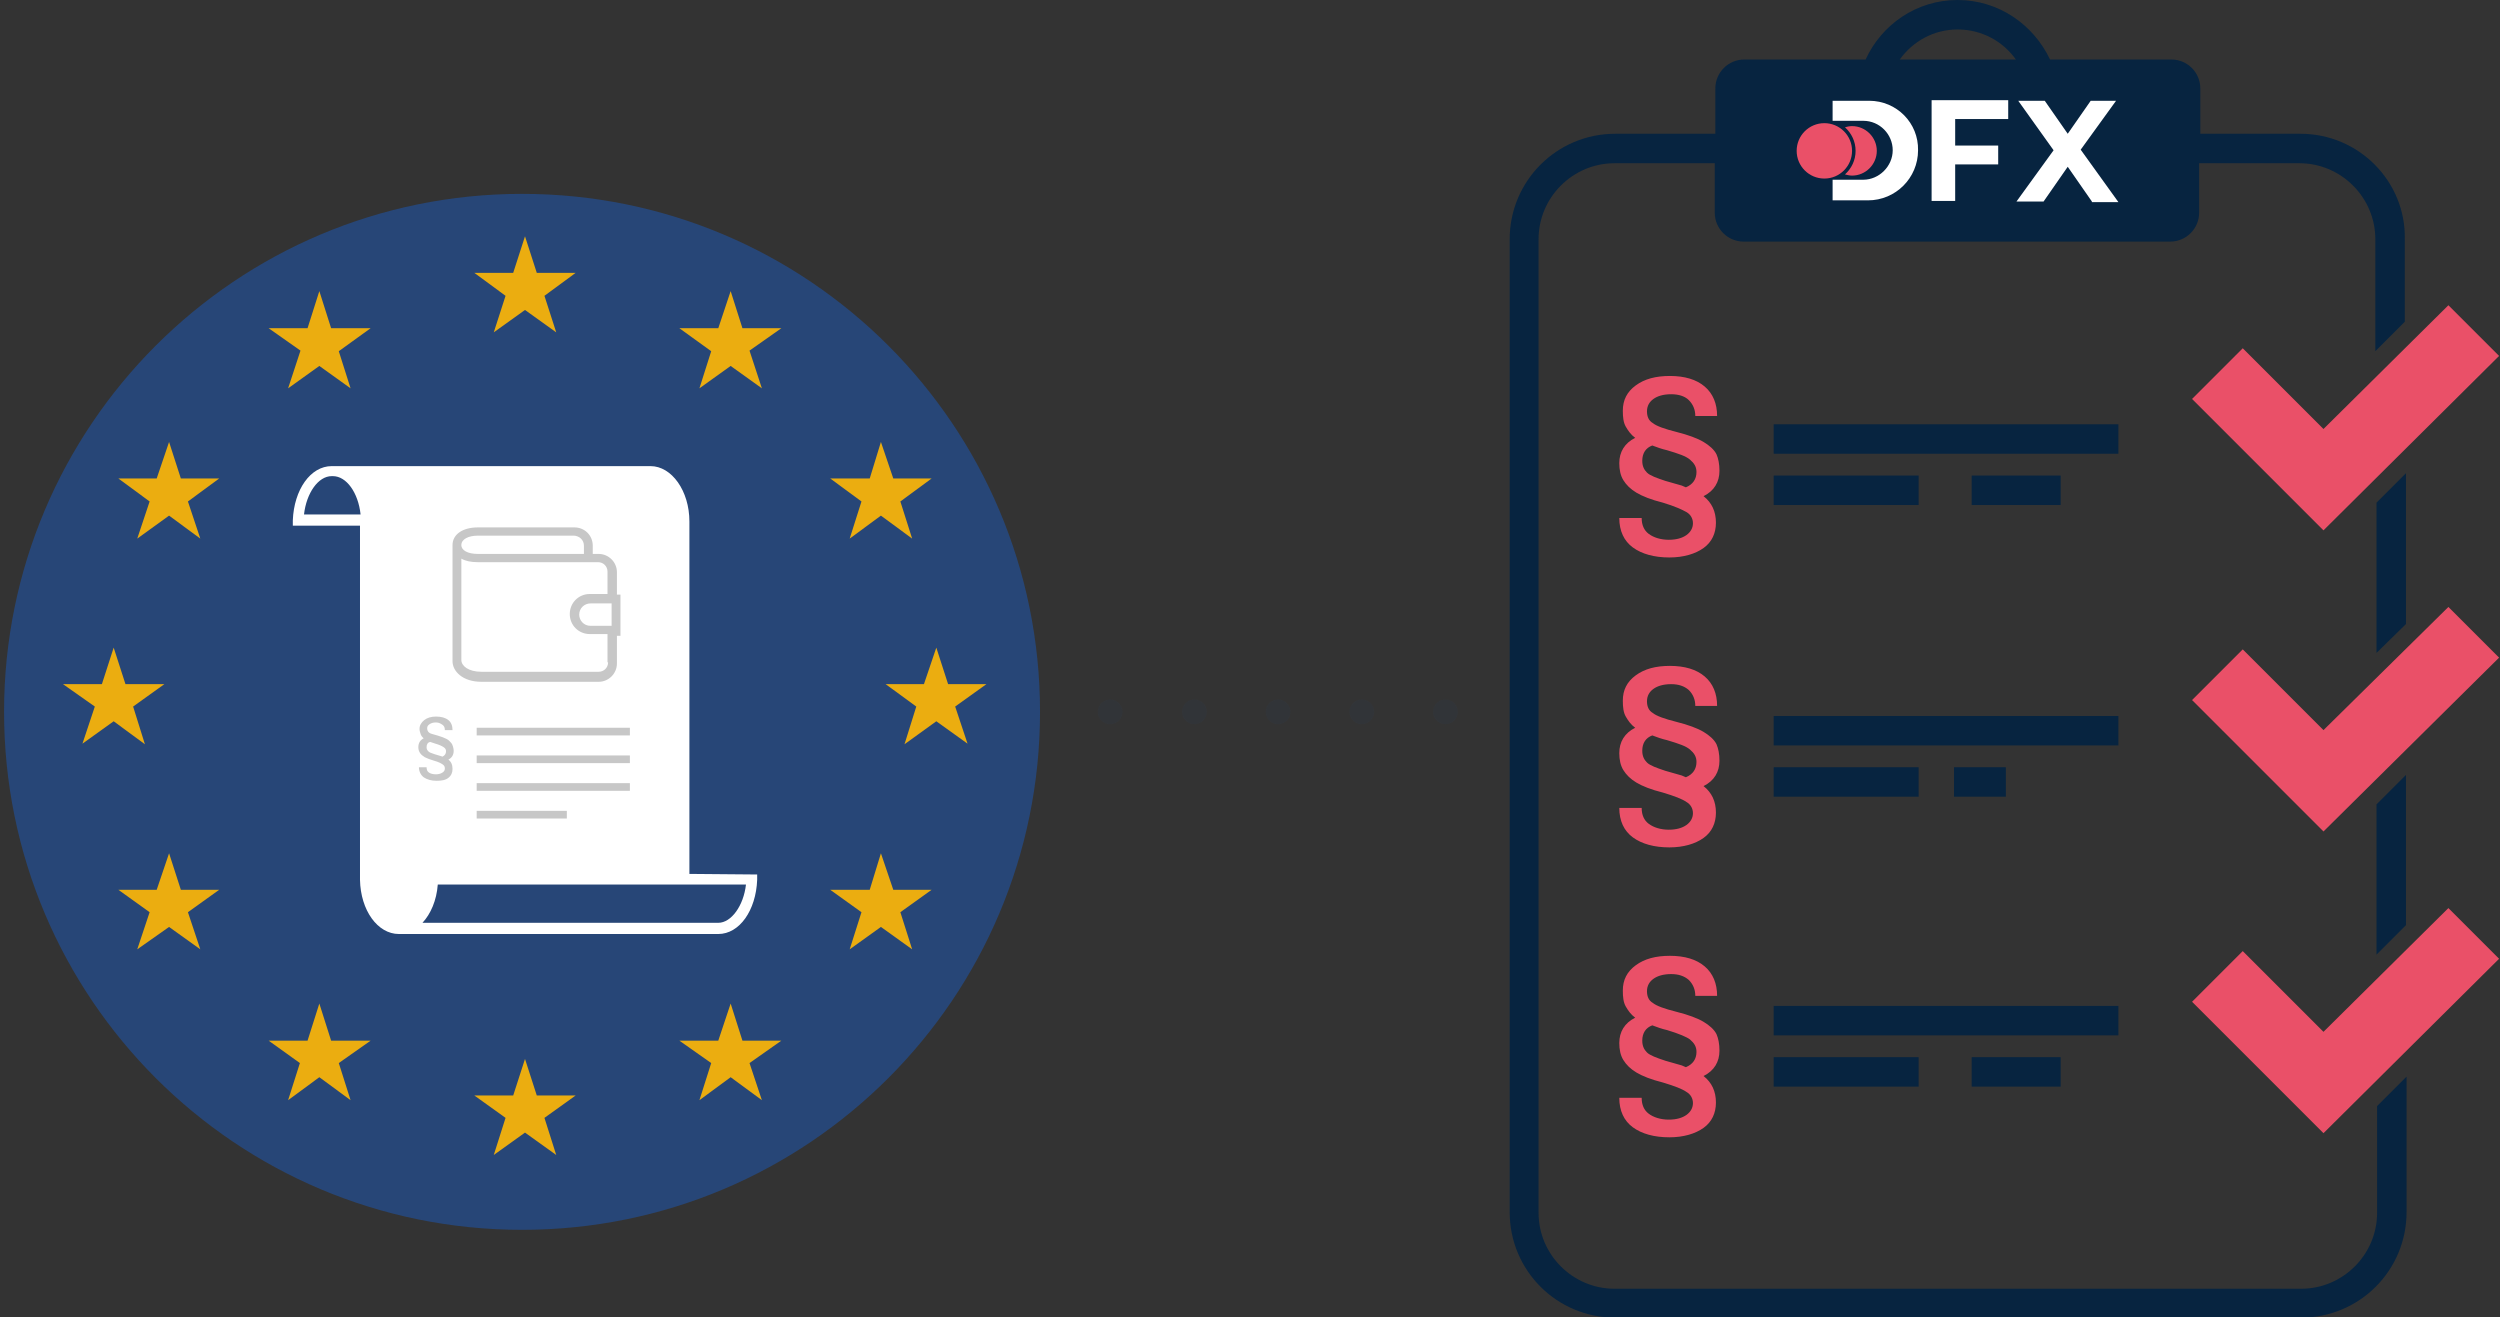 <svg width="501" height="264" viewBox="0 0 501 264" fill="none" xmlns="http://www.w3.org/2000/svg">
<rect x="0" y="0" width="501" height="264" fill="#333333" stroke="none"/>
<g clip-path="url(#clip0_1042_1014)">
<path d="M490.66 121.634L500.816 131.79L465.625 166.627L439.29 140.293L449.446 130.137L465.625 146.316L490.66 121.634Z" fill="#EA5068"/>
<path d="M476.253 130.846L482.158 125.059V94.828L476.253 100.732V130.846Z" fill="#072440"/>
<path d="M490.66 181.979L500.816 192.135L465.625 227.09L439.29 200.756L449.446 190.6L465.625 206.778L490.66 181.979Z" fill="#EA5068"/>
<path d="M476.253 191.308L482.158 185.404V155.29L476.253 161.195V191.308Z" fill="#072440"/>
<path d="M461.019 26.807H440.943V17.714C440.943 14.525 438.345 11.927 435.157 11.927H410.83C407.524 4.96 400.556 0 392.29 0C384.023 0 377.056 4.96 373.867 11.927H349.541C346.352 11.927 343.754 14.525 343.754 17.714V26.807H323.678C311.987 26.807 302.54 36.254 302.54 47.945V242.915C302.54 254.606 311.987 264.053 323.678 264.053H461.137C472.828 264.053 482.276 254.606 482.276 242.915V215.753L476.371 221.658V243.033C476.371 251.417 469.522 258.266 461.137 258.266H323.56C315.176 258.266 308.327 251.417 308.327 243.033V47.945C308.327 39.561 315.176 32.711 323.56 32.711H343.636V42.631C343.636 45.82 346.234 48.418 349.422 48.418H434.921C438.109 48.418 440.707 45.82 440.707 42.631V32.711H460.783C469.167 32.711 476.017 39.561 476.017 47.945V70.383L481.921 64.478V47.945C482.157 36.372 472.71 26.807 461.019 26.807ZM392.29 5.905C397.131 5.905 401.383 8.266 403.981 11.927H380.717C383.315 8.266 387.566 5.905 392.29 5.905Z" fill="#072440"/>
<path d="M344.58 94.355C344.58 96.599 343.518 98.37 341.392 99.433C343.045 100.732 343.872 102.504 343.872 104.747C343.872 106.873 343.045 108.644 341.392 109.825C339.739 111.006 337.377 111.715 334.543 111.715C331.472 111.715 328.992 111.006 327.221 109.707C325.45 108.408 324.505 106.401 324.505 103.803H328.992C328.992 105.22 329.465 106.282 330.409 106.991C331.354 107.7 332.771 108.172 334.425 108.172C335.96 108.172 337.141 107.818 337.967 107.227C338.794 106.637 339.266 105.81 339.266 104.865C339.266 103.921 338.794 103.094 337.967 102.622C337.141 102.149 335.605 101.441 333.244 100.732C330.882 100.142 329.11 99.433 327.93 98.725C326.749 98.016 325.922 97.189 325.332 96.245C324.741 95.3 324.505 94.119 324.505 92.82C324.505 90.576 325.568 88.805 327.693 87.742C326.867 87.152 326.276 86.325 325.804 85.498C325.332 84.672 325.213 83.609 325.213 82.31C325.213 80.184 326.04 78.531 327.811 77.232C329.583 75.933 331.827 75.343 334.661 75.343C337.613 75.343 339.975 76.051 341.628 77.468C343.281 78.885 344.108 80.893 344.108 83.373H339.739C339.739 82.074 339.266 81.011 338.44 80.184C337.613 79.358 336.314 79.003 334.897 79.003C333.362 79.003 332.181 79.358 331.354 79.948C330.528 80.538 330.055 81.365 330.055 82.428C330.055 83.491 330.409 84.317 331.236 84.79C331.945 85.38 333.598 85.971 335.96 86.561C338.322 87.152 340.211 87.86 341.392 88.569C342.573 89.277 343.518 90.104 343.99 91.049C344.344 91.875 344.58 92.938 344.58 94.355ZM334.07 90.222C333.007 89.986 332.063 89.632 331.118 89.277C329.819 89.75 329.11 90.812 329.11 92.348C329.11 93.41 329.465 94.119 330.055 94.71C330.646 95.3 331.945 95.772 333.716 96.363L337.023 97.308L337.849 97.662C339.266 97.071 339.975 96.008 339.975 94.591C339.975 93.529 339.503 92.82 338.676 92.112C337.849 91.403 336.432 90.931 334.07 90.222Z" fill="#EA5068"/>
<path d="M344.58 152.456C344.58 154.7 343.518 156.471 341.392 157.534C343.045 158.833 343.872 160.605 343.872 162.848C343.872 164.974 343.045 166.745 341.392 167.926C339.739 169.107 337.377 169.816 334.543 169.816C331.472 169.816 328.992 169.107 327.221 167.808C325.45 166.509 324.505 164.502 324.505 161.904H328.992C328.992 163.321 329.465 164.384 330.409 165.092C331.354 165.801 332.771 166.273 334.425 166.273C335.96 166.273 337.141 165.919 337.967 165.328C338.794 164.738 339.266 163.911 339.266 162.966C339.266 162.022 338.794 161.195 337.967 160.723C337.141 160.132 335.605 159.542 333.244 158.833C330.882 158.243 329.11 157.534 327.93 156.826C326.749 156.117 325.922 155.291 325.332 154.346C324.741 153.401 324.505 152.22 324.505 150.921C324.505 148.677 325.568 146.906 327.693 145.843C326.867 145.253 326.276 144.426 325.804 143.599C325.332 142.773 325.213 141.71 325.213 140.411C325.213 138.285 326.04 136.632 327.811 135.333C329.583 134.034 331.827 133.444 334.661 133.444C337.613 133.444 339.975 134.152 341.628 135.569C343.281 136.986 344.108 138.994 344.108 141.474H339.739C339.739 140.175 339.266 139.112 338.44 138.285C337.495 137.459 336.314 137.104 334.897 137.104C333.362 137.104 332.181 137.459 331.354 138.049C330.528 138.64 330.055 139.466 330.055 140.529C330.055 141.592 330.409 142.419 331.236 142.891C331.945 143.481 333.598 144.072 335.96 144.662C338.322 145.253 340.211 145.961 341.392 146.67C342.573 147.378 343.518 148.205 343.99 149.15C344.344 149.976 344.58 151.039 344.58 152.456ZM334.07 148.323C333.007 148.087 332.063 147.733 331.118 147.378C329.819 147.851 329.11 148.914 329.11 150.449C329.11 151.512 329.465 152.22 330.055 152.811C330.646 153.401 331.945 153.873 333.716 154.464L337.023 155.409L337.849 155.763C339.266 155.172 339.975 154.11 339.975 152.692C339.975 151.63 339.503 150.921 338.676 150.213C337.849 149.504 336.432 149.032 334.07 148.323Z" fill="#EA5068"/>
<path d="M344.58 210.557C344.58 212.801 343.518 214.573 341.392 215.635C343.045 216.934 343.872 218.706 343.872 220.949C343.872 223.075 343.045 224.846 341.392 226.027C339.739 227.208 337.377 227.917 334.543 227.917C331.472 227.917 328.992 227.208 327.221 225.909C325.45 224.61 324.505 222.603 324.505 220.005H328.992C328.992 221.422 329.465 222.485 330.409 223.193C331.354 223.902 332.771 224.374 334.425 224.374C335.96 224.374 337.141 224.02 337.967 223.429C338.794 222.839 339.266 222.012 339.266 221.068C339.266 220.123 338.794 219.296 337.967 218.824C337.141 218.233 335.605 217.643 333.244 216.934C330.882 216.344 329.11 215.635 327.93 214.927C326.749 214.218 325.922 213.392 325.332 212.447C324.741 211.502 324.505 210.321 324.505 209.022C324.505 206.778 325.568 205.007 327.693 203.944C326.867 203.354 326.276 202.527 325.804 201.701C325.332 200.874 325.213 199.811 325.213 198.512C325.213 196.386 326.04 194.733 327.811 193.434C329.583 192.135 331.827 191.545 334.661 191.545C337.613 191.545 339.975 192.253 341.628 193.67C343.281 195.087 344.108 197.095 344.108 199.575H339.739C339.739 198.276 339.266 197.213 338.44 196.386C337.495 195.56 336.314 195.205 334.897 195.205C333.362 195.205 332.181 195.56 331.354 196.15C330.528 196.741 330.055 197.567 330.055 198.63C330.055 199.693 330.409 200.52 331.236 200.992C331.945 201.582 333.598 202.173 335.96 202.763C338.322 203.354 340.211 204.062 341.392 204.771C342.573 205.479 343.518 206.306 343.99 207.251C344.344 208.077 344.58 209.14 344.58 210.557ZM334.07 206.424C333.007 206.188 332.063 205.834 331.118 205.479C329.819 205.952 329.11 207.015 329.11 208.55C329.11 209.613 329.465 210.321 330.055 210.912C330.646 211.502 331.945 211.975 333.716 212.565L337.023 213.51L337.849 213.864C339.266 213.274 339.975 212.211 339.975 210.794C339.975 209.731 339.503 209.022 338.676 208.314C338.085 207.841 336.432 207.133 334.07 206.424Z" fill="#EA5068"/>
<path d="M424.529 85.026H355.445V90.931H424.529V85.026Z" fill="#072440"/>
<path d="M384.496 95.3H355.445V101.205H384.496V95.3Z" fill="#072440"/>
<path d="M412.956 95.3H395.124V101.205H412.956V95.3Z" fill="#072440"/>
<path d="M424.529 143.481H355.445V149.386H424.529V143.481Z" fill="#072440"/>
<path d="M384.496 153.755H355.445V159.66H384.496V153.755Z" fill="#072440"/>
<path d="M401.973 153.755H391.581V159.66H401.973V153.755Z" fill="#072440"/>
<path d="M424.529 201.582H355.445V207.487H424.529V201.582Z" fill="#072440"/>
<path d="M384.496 211.856H355.445V217.761H384.496V211.856Z" fill="#072440"/>
<path d="M412.956 211.856H395.124V217.761H412.956V211.856Z" fill="#072440"/>
<path d="M490.66 61.172L500.816 71.327L465.625 106.282L439.29 79.948L449.446 69.792L465.625 85.971L490.66 61.172Z" fill="#EA5068"/>
<path d="M371.151 30.232C371.151 33.302 368.671 35.782 365.601 35.782C362.531 35.782 360.051 33.302 360.051 30.232C360.051 27.161 362.531 24.681 365.601 24.681C368.671 24.681 371.151 27.161 371.151 30.232Z" fill="#EA5068"/>
<path d="M374.576 20.194H367.254V24.209H373.395C376.702 24.209 379.3 26.925 379.3 30.113C379.3 33.302 376.584 36.018 373.395 36.018H367.254V40.151H374.34C379.89 40.151 384.378 35.664 384.378 30.113C384.496 24.681 380.126 20.194 374.576 20.194Z" fill="white"/>
<path d="M391.817 23.855V29.169H400.438V32.948H391.817V40.269H387.094V20.076H402.446V23.855H391.817Z" fill="white"/>
<path d="M419.215 40.387L414.373 33.42L409.531 40.387H404.099L411.539 30.113L404.453 20.194H409.768L414.373 26.807L418.979 20.194H424.057L416.971 29.995L424.529 40.505H419.215V40.387Z" fill="white"/>
<path d="M371.151 25.272C370.679 25.272 370.089 25.39 369.734 25.508C371.033 26.689 371.86 28.342 371.86 30.232C371.86 32.121 371.033 33.774 369.734 34.955C370.207 35.073 370.679 35.191 371.151 35.191C373.868 35.191 376.111 32.948 376.111 30.232C376.111 27.515 373.868 25.272 371.151 25.272Z" fill="#EA5068"/>
<path d="M104.618 246.457C161.947 246.457 208.421 199.983 208.421 142.655C208.421 85.326 161.947 38.852 104.618 38.852C47.29 38.852 0.816 85.326 0.816 142.655C0.816 199.983 47.29 246.457 104.618 246.457Z" fill="#274677"/>
<path d="M111.467 66.604L109.106 59.282L115.364 54.676H107.57L105.209 47.355L102.847 54.676H95.053L101.312 59.282L98.95 66.604L105.209 62.116L111.467 66.604Z" fill="#EBAD10"/>
<path d="M111.467 231.46L109.106 224.02L115.364 219.532H107.57L105.209 212.211L102.847 219.532H95.053L101.312 224.02L98.95 231.46L105.209 226.972L111.467 231.46Z" fill="#EBAD10"/>
<path d="M29.04 149.15L26.678 141.592L32.937 137.104H25.143L22.781 129.783L20.419 137.104H12.625L19.002 141.592L16.522 149.032L22.781 144.544L29.04 149.15Z" fill="#EBAD10"/>
<path d="M70.254 77.822L67.892 70.383L74.269 65.777H66.357L63.995 58.337L61.633 65.777H53.839L60.216 70.264L57.736 77.822L63.995 73.335L70.254 77.822Z" fill="#EBAD10"/>
<path d="M40.14 107.936L37.66 100.496L43.919 95.89H36.243L33.882 88.569L31.401 95.89H23.726L29.984 100.496L27.505 107.936L33.882 103.33L40.14 107.936Z" fill="#EBAD10"/>
<path d="M40.14 190.246L37.66 182.806L43.919 178.318H36.243L33.882 170.997L31.401 178.318H23.726L29.984 182.806L27.505 190.246L33.882 185.758L40.14 190.246Z" fill="#EBAD10"/>
<path d="M70.254 220.477L67.892 213.037L74.269 208.55H66.357L63.995 201.11L61.633 208.55H53.839L60.098 213.037L57.736 220.477L63.995 215.872L70.254 220.477Z" fill="#EBAD10"/>
<path d="M193.896 149.032L191.416 141.592L197.675 137.104H189.999L187.637 129.783L185.157 137.104H177.481L183.622 141.592L181.26 149.15L187.637 144.544L193.896 149.032Z" fill="#EBAD10"/>
<path d="M152.682 77.822L150.202 70.264L156.579 65.777H148.785L146.423 58.337L143.943 65.777H136.149L142.526 70.383L140.164 77.822L146.423 73.335L152.682 77.822Z" fill="#EBAD10"/>
<path d="M186.692 95.89H179.016L176.536 88.569L174.293 95.89H166.38L172.639 100.496L170.277 107.936L176.536 103.33L182.795 107.936L180.433 100.496L186.692 95.89Z" fill="#EBAD10"/>
<path d="M186.692 178.318H179.016L176.536 170.997L174.293 178.318H166.38L172.639 182.806L170.277 190.246L176.536 185.758L182.795 190.246L180.433 182.806L186.692 178.318Z" fill="#EBAD10"/>
<path d="M152.682 220.477L150.202 213.037L156.579 208.55H148.785L146.423 201.11L143.943 208.55H136.149L142.526 213.037L140.164 220.477L146.423 215.872L152.682 220.477Z" fill="#EBAD10"/>
<path d="M138.156 175.13V104.511C138.156 98.37 134.614 93.41 130.362 93.41H66.475C62.223 93.41 58.917 98.134 58.681 104.275V105.338H72.143V175.957V176.311C72.261 182.452 75.686 187.175 79.937 187.175H143.234H143.943C148.194 187.175 151.501 182.452 151.737 176.311V175.248L138.156 175.13ZM143.943 184.932H84.661C86.314 183.16 87.495 180.444 87.731 177.256H149.493C149.021 181.507 146.541 184.932 143.943 184.932ZM60.924 103.094C61.397 98.843 63.759 95.418 66.475 95.418H66.711C69.427 95.418 71.789 98.725 72.261 103.094H60.924Z" fill="white"/>
<path d="M95.525 145.843H126.229V147.378H95.525V145.843Z" fill="#C7C7C7"/>
<path d="M95.525 151.393H126.229V152.929H95.525V151.393Z" fill="#C7C7C7"/>
<path d="M95.525 156.944H126.229V158.479H95.525V156.944Z" fill="#C7C7C7"/>
<path d="M95.525 162.494H113.593V164.029H95.525V162.494Z" fill="#C7C7C7"/>
<path d="M90.92 150.449C90.92 151.275 90.566 151.866 89.857 152.22C90.448 152.692 90.684 153.283 90.684 154.11C90.684 154.818 90.448 155.409 89.857 155.881C89.267 156.353 88.44 156.471 87.495 156.471C86.433 156.471 85.606 156.235 84.897 155.763C84.307 155.29 83.953 154.582 83.953 153.755H85.488C85.488 154.228 85.606 154.582 85.96 154.818C86.314 155.054 86.787 155.172 87.377 155.172C87.85 155.172 88.322 155.054 88.676 154.818C89.031 154.582 89.149 154.346 89.149 153.991C89.149 153.637 89.031 153.401 88.676 153.165C88.322 152.929 87.85 152.692 87.023 152.456C86.196 152.22 85.606 151.984 85.133 151.748C84.779 151.512 84.425 151.275 84.189 150.921C83.953 150.567 83.835 150.213 83.835 149.74C83.835 148.914 84.189 148.323 84.897 147.969C84.661 147.733 84.425 147.496 84.307 147.142C84.189 146.788 84.071 146.434 84.071 146.079C84.071 145.371 84.425 144.78 85.015 144.308C85.606 143.836 86.433 143.599 87.377 143.599C88.44 143.599 89.267 143.836 89.857 144.308C90.448 144.78 90.684 145.489 90.684 146.316H89.149C89.149 145.843 89.031 145.489 88.676 145.253C88.322 145.017 87.968 144.78 87.377 144.78C86.787 144.78 86.433 144.898 86.078 145.135C85.724 145.371 85.606 145.607 85.606 145.961C85.606 146.316 85.724 146.552 85.96 146.788C86.196 147.024 86.787 147.142 87.613 147.378C88.44 147.615 89.031 147.851 89.503 148.087C89.975 148.323 90.211 148.677 90.448 148.914C90.684 149.15 90.92 149.976 90.92 150.449ZM87.259 149.032C86.905 148.914 86.551 148.795 86.196 148.677C85.724 148.795 85.488 149.15 85.488 149.74C85.488 150.094 85.606 150.331 85.842 150.567C86.078 150.803 86.433 150.921 87.141 151.157L88.322 151.512L88.676 151.63C89.149 151.393 89.385 151.039 89.385 150.567C89.385 150.213 89.267 149.976 88.912 149.74C88.558 149.504 88.086 149.268 87.259 149.032Z" fill="#C7C7C7"/>
<g opacity="0.3">
<path opacity="0.3" d="M222.474 145.135C223.844 145.135 224.954 144.024 224.954 142.655C224.954 141.285 223.844 140.175 222.474 140.175C221.104 140.175 219.994 141.285 219.994 142.655C219.994 144.024 221.104 145.135 222.474 145.135Z" fill="#274677"/>
<path opacity="0.3" d="M239.361 145.135C240.731 145.135 241.841 144.024 241.841 142.655C241.841 141.285 240.731 140.175 239.361 140.175C237.992 140.175 236.881 141.285 236.881 142.655C236.881 144.024 237.992 145.135 239.361 145.135Z" fill="#274677"/>
<path opacity="0.3" d="M256.13 145.135C257.5 145.135 258.61 144.024 258.61 142.655C258.61 141.285 257.5 140.175 256.13 140.175C254.761 140.175 253.65 141.285 253.65 142.655C253.65 144.024 254.761 145.135 256.13 145.135Z" fill="#274677"/>
<path opacity="0.3" d="M272.899 145.135C274.269 145.135 275.379 144.024 275.379 142.655C275.379 141.285 274.269 140.175 272.899 140.175C271.53 140.175 270.419 141.285 270.419 142.655C270.419 144.024 271.53 145.135 272.899 145.135Z" fill="#274677"/>
<path opacity="0.3" d="M289.668 145.135C291.038 145.135 292.148 144.024 292.148 142.655C292.148 141.285 291.038 140.175 289.668 140.175C288.299 140.175 287.188 141.285 287.188 142.655C287.188 144.024 288.299 145.135 289.668 145.135Z" fill="#274677"/>
</g>
<path d="M124.34 119.154H123.631V114.667C123.631 112.659 121.978 111.006 119.97 111.006H118.789V109.353C118.789 108.408 118.435 107.463 117.727 106.755C117.018 106.046 116.073 105.692 115.129 105.692H95.761C92.691 105.692 90.684 107.109 90.684 109.235V109.353V132.499C90.684 134.506 92.691 136.632 96.47 136.632H119.97C121.978 136.632 123.631 134.979 123.631 132.971V127.421H124.34V119.154ZM122.568 120.926V125.413H118.317C117.018 125.413 116.073 124.35 116.073 123.17C116.073 121.871 117.136 120.926 118.317 120.926H122.568ZM95.761 107.345H115.01C115.483 107.345 116.073 107.581 116.428 107.936C116.782 108.29 117.018 108.762 117.018 109.353V111.006H95.761C93.754 111.006 92.455 110.298 92.455 109.235C92.455 108.054 93.872 107.345 95.761 107.345ZM121.86 132.735C121.86 133.798 121.033 134.624 119.97 134.624H96.47C93.872 134.624 92.455 133.444 92.455 132.263V111.951C93.282 112.423 94.344 112.659 95.761 112.659H119.852C120.915 112.659 121.742 113.486 121.742 114.549V119.036H118.199C115.955 119.036 114.184 120.808 114.184 123.051C114.184 125.295 115.955 127.067 118.199 127.067H121.742V132.735H121.86Z" fill="#C7C7C7"/>
</g>
<defs>
<clipPath id="clip0_1042_1014">
<rect width="500" height="263.935" fill="white" transform="translate(0.816)"/>
</clipPath>
</defs>
</svg>
